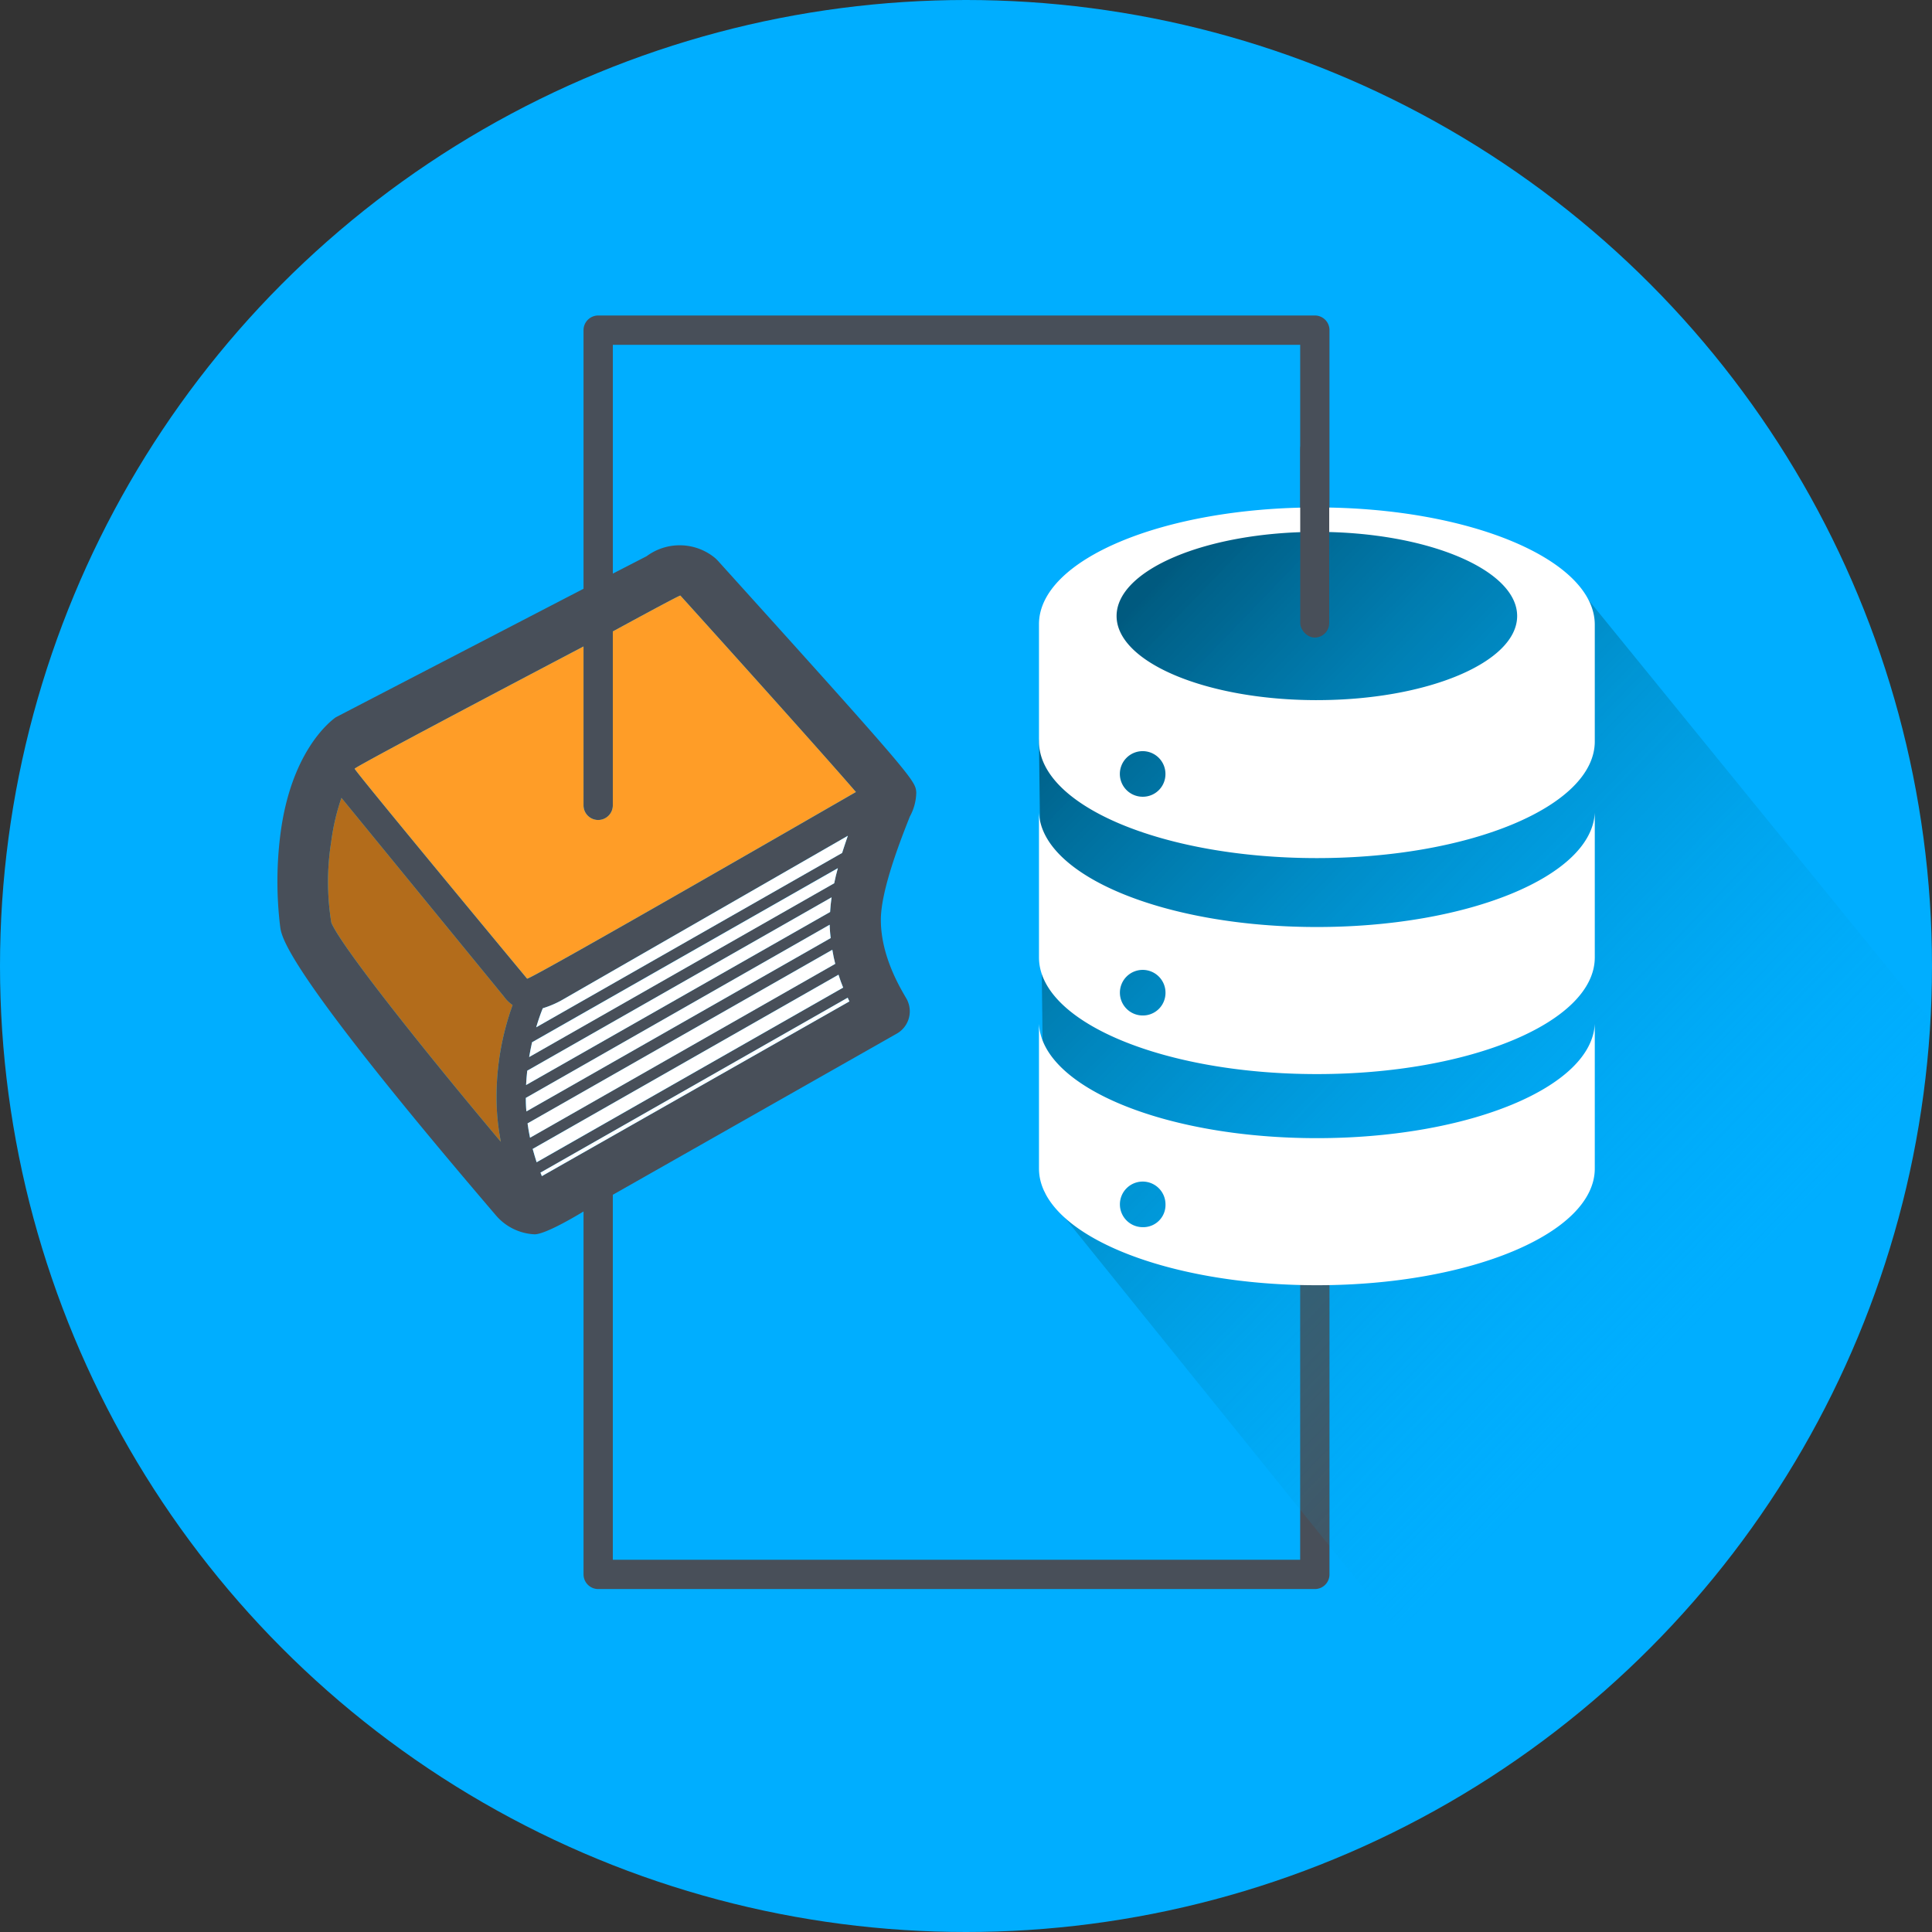 <svg xmlns="http://www.w3.org/2000/svg" xmlns:xlink="http://www.w3.org/1999/xlink" width="200" height="200" viewBox="0 0 200 200">
  <rect x="0" y="0" width="200" height="200" fill="#333333" stroke="none"/>
  <defs>
    <clipPath id="clip-path">
      <circle id="Ellipse_26" data-name="Ellipse 26" cx="100" cy="100" r="100" transform="translate(-72 -15)"/>
    </clipPath>
    <linearGradient id="linear-gradient" x1="0.027" y1="0.083" x2="0.44" y2="0.518" gradientUnits="objectBoundingBox">
      <stop offset="0" stop-color="#00455f"/>
      <stop offset="0.37" stop-color="#006d93" stop-opacity="0.631"/>
      <stop offset="0.801" stop-color="#0099d2" stop-opacity="0.2"/>
      <stop offset="1" stop-color="#00aeef" stop-opacity="0"/>
    </linearGradient>
    <clipPath id="clip-Value_Sets">
      <rect width="200" height="200"/>
    </clipPath>
  </defs>
  <g id="Value_Sets" data-name="Value Sets" clip-path="url(#clip-Value_Sets)">
    <circle id="Ellipse_24" data-name="Ellipse 24" cx="100" cy="100" r="100" fill="#00aeff"/>
    <g id="Group_490" data-name="Group 490" transform="translate(23.3 26.12)">
      <path id="Path_12153" data-name="Path 12153" d="M112.809,6.54H38.623a1.521,1.521,0,0,0-1.517,1.517V34.828S11.517,48.1,11.442,48.146c-.774.561-4.687,3.762-5.733,12.241a38.643,38.643,0,0,0-.015,9.343c.152,1.031,0,3.837,22.312,29.926a5.6,5.6,0,0,0,4.035,2c1.244,0,5.066-2.366,5.066-2.366v37.571a1.521,1.521,0,0,0,1.517,1.517h74.187a1.512,1.512,0,0,0,1.517-1.517V8.057A1.512,1.512,0,0,0,112.809,6.54ZM37.106,40.8V57.247a1.517,1.517,0,0,0,3.034,0v-18s6.8-3.716,6.992-3.716c6.052,6.7,15.016,16.685,18.171,20.34,0,0-33.491,19.324-34.037,19.324,0,0-17.792-21.432-17.853-21.736C13.7,53.09,37.106,40.8,37.106,40.8Zm-5.627,42.5c.091-.546.2-1.062.3-1.532l31.656-18.02c-.152.516-.273,1.047-.379,1.562ZM62.785,66.772c-.076.516-.121,1.016-.152,1.517L31.16,86.2c.03-.516.061-1,.121-1.486ZM32.206,80.226c.258-.865.5-1.532.683-1.972a10.159,10.159,0,0,0,1.881-.789L64.469,60.4q-.3.865-.592,1.775ZM28.551,92.087C20.1,82.031,11.988,71.762,11,69.4a26.233,26.233,0,0,1-.015-8.373,23,23,0,0,1,1.062-4.55L28.854,77.026a3.619,3.619,0,0,0,.91.895A28.145,28.145,0,0,0,28.1,87.446,24.193,24.193,0,0,0,28.551,92.087Zm2.579-4.55L62.588,69.608a13.4,13.4,0,0,0,.106,1.38L31.19,88.932C31.145,88.477,31.13,88.007,31.13,87.537Zm.182,2.639L62.861,72.2c.091.516.182,1,.3,1.456l-31.595,18C31.463,91.192,31.387,90.692,31.312,90.176Zm.531,2.639L63.5,74.781c.152.485.319.925.485,1.335L32.252,94.2C32.115,93.771,31.979,93.3,31.842,92.815Zm.971,2.806a.015.015,0,0,1-.015.015c-.046-.106-.091-.243-.152-.364L64.454,77.162c.061.137.121.273.182.379Zm78.479,39.725H40.139V97.563l29.4-16.685a2.656,2.656,0,0,0,1.107-3.4c-.091-.334-2.761-4.05-2.761-8.373,0-3.125,2.108-8.433,3-10.693a5.347,5.347,0,0,0,.667-2.5c-.091-1.213-.106-1.365-20.553-24l-.228-.228a5.747,5.747,0,0,0-7.129-.228l-3.5,1.8V9.574h71.153Z" fill="#484f59"/>
      <path id="Path_12154" data-name="Path 12154" d="M55.359,53.479,23.537,71.559a.015.015,0,0,1-.015.015c-.046-.106-.091-.243-.152-.364L55.177,53.1C55.238,53.237,55.3,53.373,55.359,53.479Z" transform="translate(9.276 24.062)" fill="#fff"/>
      <path id="Path_12155" data-name="Path 12155" d="M54.981,52.865,23.25,70.945c-.137-.425-.273-.895-.41-1.38L54.5,51.53C54.647,52.015,54.814,52.455,54.981,52.865Z" transform="translate(9.002 23.251)" fill="#fff"/>
      <path id="Path_12156" data-name="Path 12156" d="M54.343,51.286l-31.595,18c-.106-.47-.182-.971-.258-1.486L54.039,49.83C54.13,50.346,54.221,50.831,54.343,51.286Z" transform="translate(8.822 22.372)" fill="#fff"/>
      <path id="Path_12157" data-name="Path 12157" d="M53.935,49.5l-31.5,17.944c-.046-.455-.061-.925-.061-1.4L53.828,48.12A13.4,13.4,0,0,0,53.935,49.5Z" transform="translate(8.76 21.488)" fill="#fff"/>
      <path id="Path_12158" data-name="Path 12158" d="M54.015,46.25c-.076.516-.121,1.016-.152,1.517L22.39,65.68c.03-.516.061-1,.121-1.486Z" transform="translate(8.77 20.522)" fill="#fff"/>
      <path id="Path_12159" data-name="Path 12159" d="M54.559,44.26c-.152.516-.273,1.047-.379,1.562L22.6,63.812c.091-.546.2-1.062.3-1.532Z" transform="translate(8.878 19.494)" fill="#fff"/>
      <path id="Path_12160" data-name="Path 12160" d="M55.342,42.05q-.3.865-.592,1.775L23.08,61.875c.258-.865.5-1.532.683-1.972a10.159,10.159,0,0,0,1.881-.789Z" transform="translate(9.127 18.351)" fill="#fff"/>
      <path id="Path_12161" data-name="Path 12161" d="M26.31,70.433a24.193,24.193,0,0,0,.455,4.641C18.316,65.018,10.2,54.749,9.215,52.383A26.233,26.233,0,0,1,9.2,44.01a23,23,0,0,1,1.062-4.55L27.068,60.013a3.619,3.619,0,0,0,.91.895A28.145,28.145,0,0,0,26.31,70.433Z" transform="translate(1.786 17.013)" fill="#b36c1b"/>
      <path id="Path_12162" data-name="Path 12162" d="M62.58,45.99S29.089,65.314,28.543,65.314c0,0-17.792-21.432-17.853-21.736.288-.364,23.692-12.65,23.692-12.65V47.371a1.517,1.517,0,0,0,3.034,0v-18s6.8-3.716,6.992-3.716C50.46,32.354,59.425,42.335,62.58,45.99Z" transform="translate(2.723 9.876)" fill="#ff9d27"/>
    </g>
    <path id="Path_12152" data-name="Path 12152" d="M2157.529,970.44V913.415s6.912-9.556,28.478-9.556,28.942,9.556,28.942,9.556V970.44Z" transform="translate(-2050 -850)" fill="#00aeff"/>
    <g id="Group_46" data-name="Group 46" transform="translate(72 15)" clip-path="url(#clip-path)">
      <path id="Path_52" data-name="Path 52" d="M199.881,181.229,106.5,66.436a77.833,77.833,0,0,0-33.207-5.169C54.915,62.615,51.6,83.517,51.6,83.517l.562,46.693,74.45,92.318C125.488,226.461,200.05,181.285,199.881,181.229Z" transform="translate(-16.045 -21.77)" opacity="0.8" fill="url(#linear-gradient)"/>
      <g id="Group_45" data-name="Group 45" transform="translate(35.555 37.53)">
        <path id="Path_53" data-name="Path 53" d="M109.137,114.1c-.281,6.574-13.036,11.856-28.768,11.856S51.881,120.674,51.6,114.1v15c0,6.686,12.867,12.081,28.768,12.081s28.768-5.394,28.768-12.081v-15Zm-46.8,21.014a2.36,2.36,0,1,1,2.36-2.36A2.338,2.338,0,0,1,62.332,135.114Z" transform="translate(-51.6 -82.522)" fill="#fff"/>
        <path id="Path_54" data-name="Path 54" d="M109.137,153c-.281,6.574-13.036,11.856-28.768,11.856S51.881,159.574,51.6,153v15c0,6.686,12.867,12.081,28.768,12.081s28.768-5.394,28.768-12.081V153Zm-46.8,21.071a2.36,2.36,0,1,1,2.36-2.36A2.3,2.3,0,0,1,62.332,174.071Z" transform="translate(-51.6 -99.565)" fill="#fff"/>
        <path id="Path_55" data-name="Path 55" d="M80.368,57.9c-15.9,0-28.768,5.394-28.768,12.081V82.117C51.6,88.8,64.467,94.2,80.368,94.2s28.768-5.394,28.768-12.081V70.037C109.137,63.35,96.27,57.9,80.368,57.9ZM62.332,87.848a2.36,2.36,0,1,1,2.36-2.36A2.338,2.338,0,0,1,62.332,87.848Zm18.036-10c-11.462,0-20.734-3.933-20.734-8.709s9.271-8.709,20.734-8.709S101.1,64.362,101.1,69.138,91.831,77.847,80.368,77.847Z" transform="translate(-51.6 -57.9)" fill="#fff"/>
      </g>
    </g>
    <rect id="Rectangle_351" data-name="Rectangle 351" width="3" height="21" rx="1.5" transform="translate(134.6 45)" fill="#484f59"/>
  </g>
</svg>
